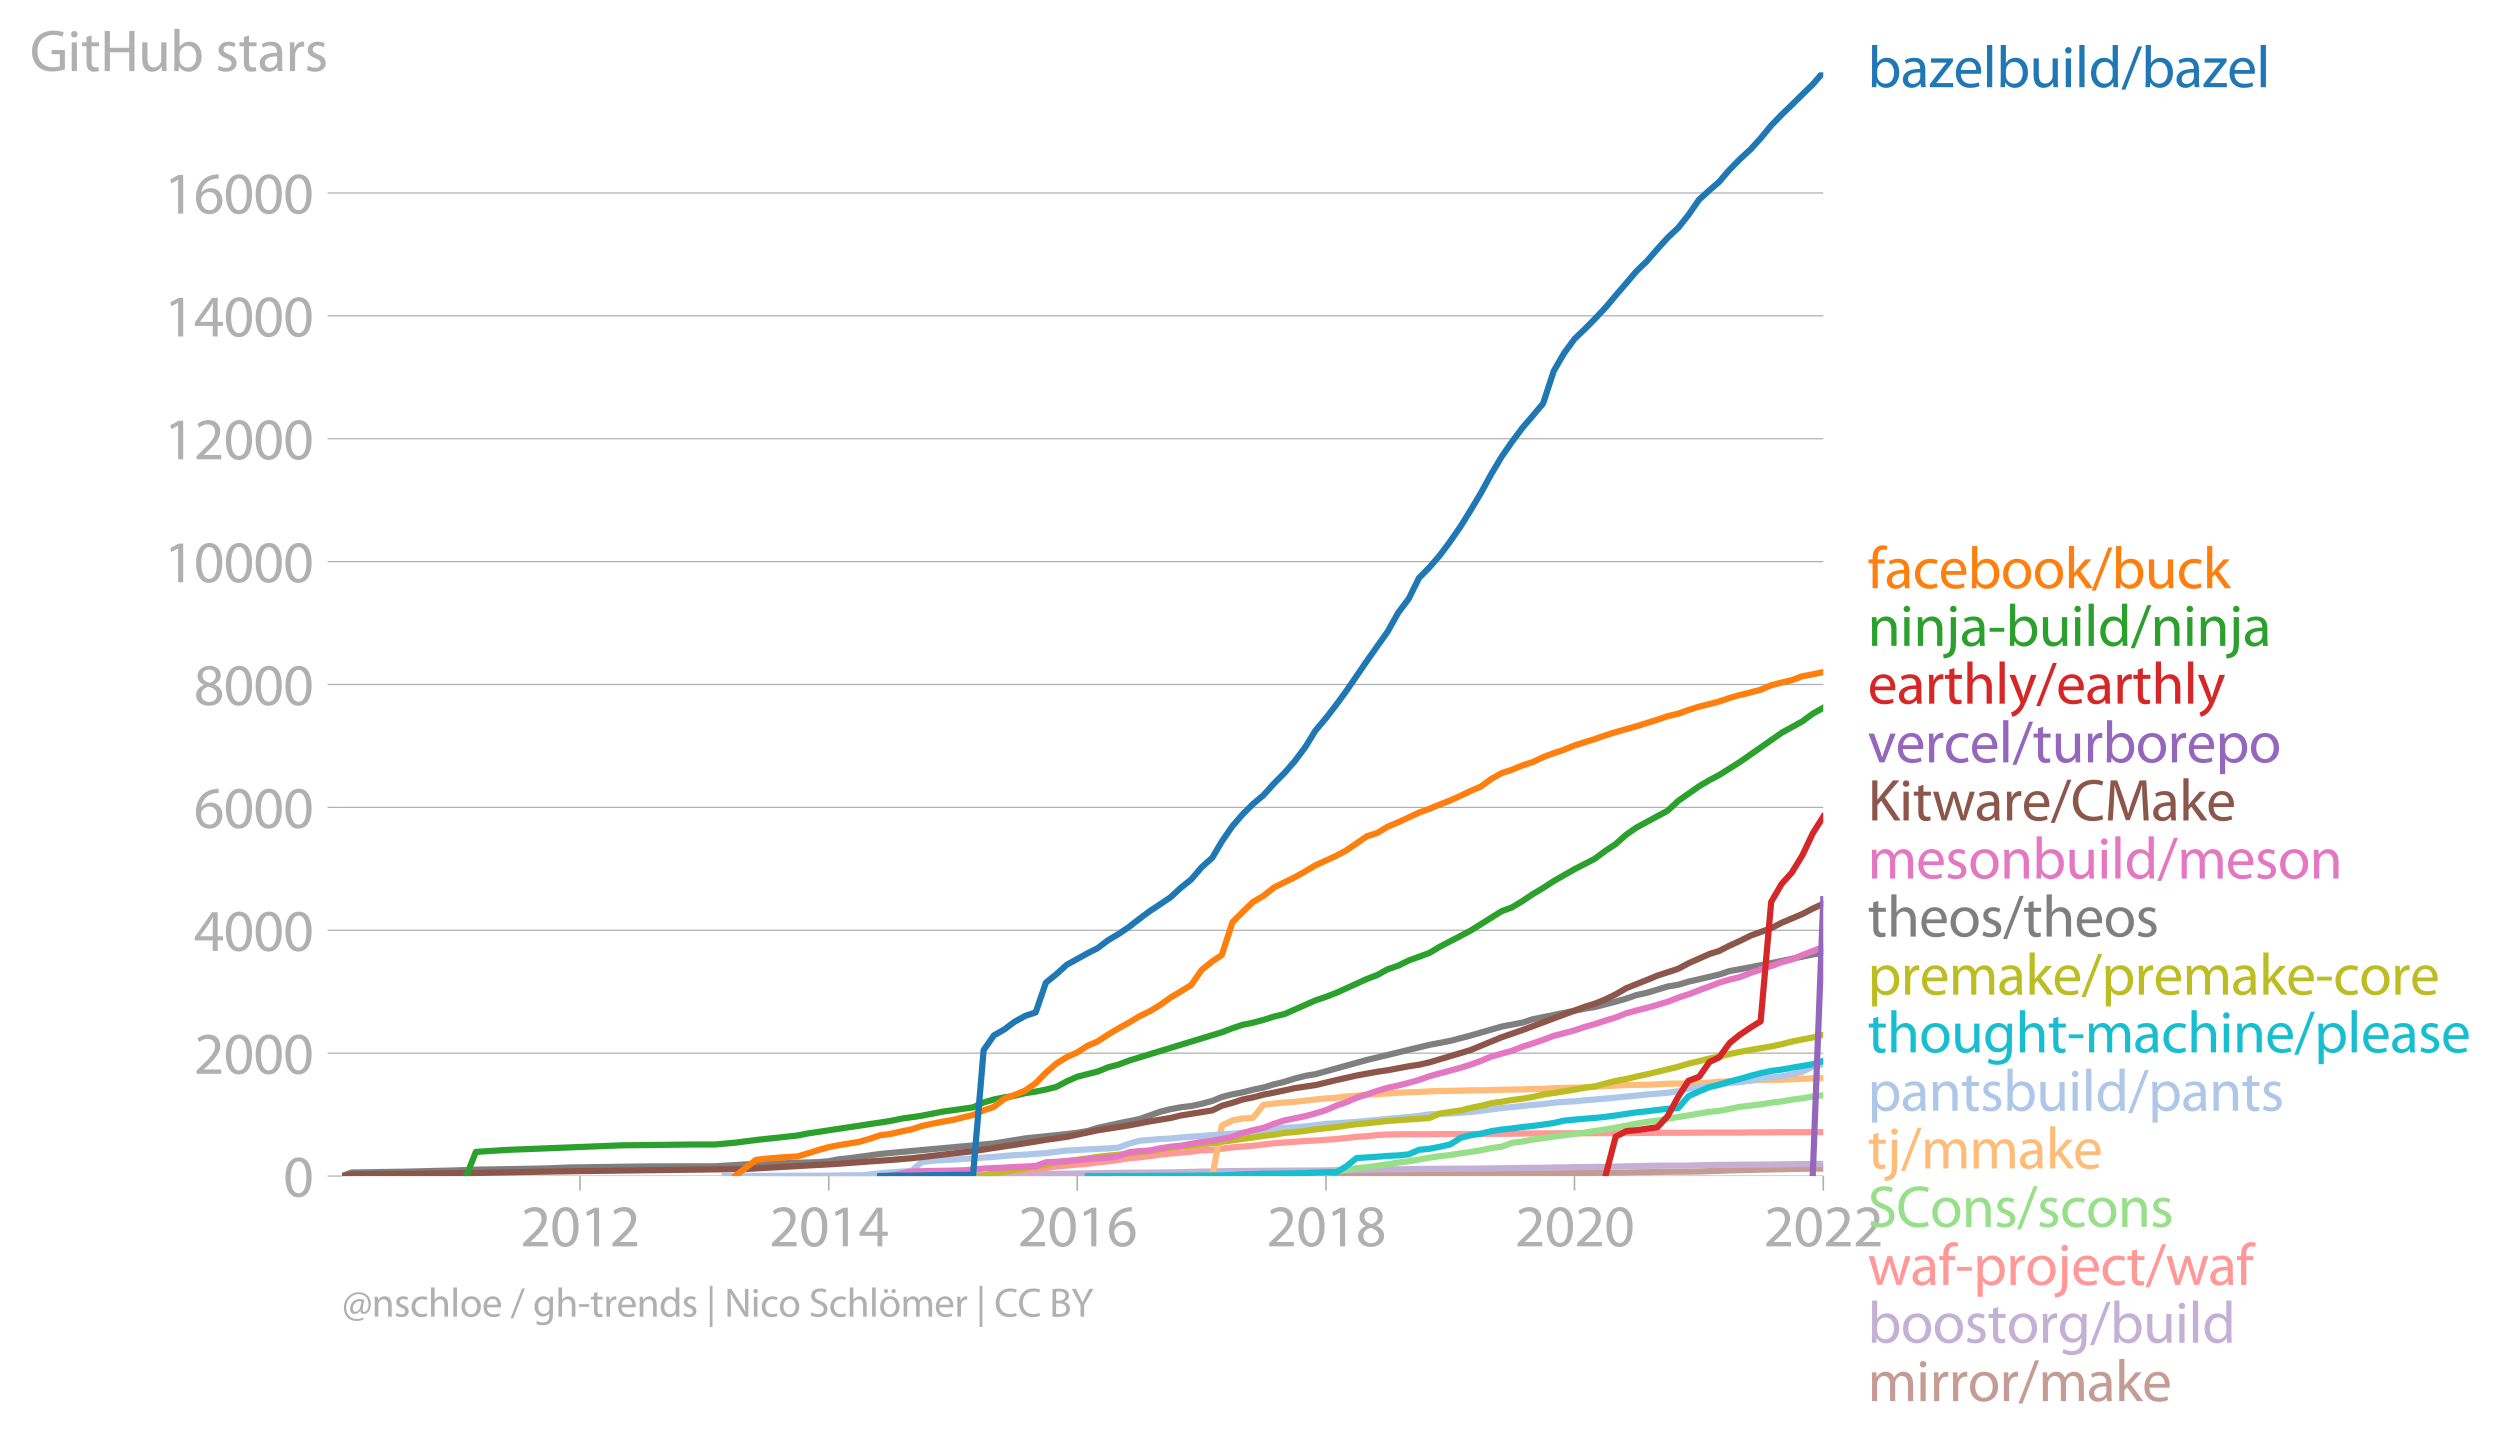 <svg xmlns:xlink="http://www.w3.org/1999/xlink" width="803.677" height="463.718" viewBox="0 0 602.758 347.788" xmlns="http://www.w3.org/2000/svg"><defs><style>*{stroke-linejoin:round;stroke-linecap:butt}</style></defs><g id="figure_1"><path d="M0 347.788h602.758V0H0v347.788z" style="fill:none" id="patch_1"/><g id="axes_1"><path d="M82.476 283.554h357.12V17.442H82.476v266.112z" style="fill:none" id="patch_2"/><g id="matplotlib.axis_1"><g id="xtick_1"><g id="line2d_1"><defs><path id="md79c8793c1" d="M0 0v3.5" style="stroke:#b0b0b0;stroke-width:.4"/></defs><use xlink:href="#md79c8793c1" x="139.835" y="283.554" style="fill:#b0b0b0;stroke:#b0b0b0;stroke-width:.4"/></g><g style="fill:#b0b0b0" transform="matrix(.14 0 0 -.14 125.472 300.494)" id="text_1"><defs><path id="MyriadPro-Regular-32" d="M2944 0v467H1075v13l333 307c877 845 1434 1466 1434 2234 0 595-378 1209-1274 1209-480 0-890-179-1178-422l180-397c192 160 505 352 883 352 621 0 825-390 825-813-6-627-486-1164-1548-2176L288 346V0h2656z" transform="scale(.016)"/><path id="MyriadPro-Regular-30" d="M1677 4230c-845 0-1447-768-1447-2163C243 691 794-70 1606-70c922 0 1447 780 1447 2195 0 1325-499 2105-1376 2105zm-32-435c582 0 845-672 845-1696 0-1062-276-1734-852-1734-512 0-844 614-844 1696 0 1133 358 1734 851 1734z" transform="scale(.016)"/><path id="MyriadPro-Regular-31" d="M1510 0h544v4160h-480l-908-486 108-429 724 390h12V0z" transform="scale(.016)"/></defs><use xlink:href="#MyriadPro-Regular-32"/><use xlink:href="#MyriadPro-Regular-30" x="51.3"/><use xlink:href="#MyriadPro-Regular-31" x="102.6"/><use xlink:href="#MyriadPro-Regular-32" x="153.9"/></g></g><g id="xtick_2"><use xlink:href="#md79c8793c1" x="199.82" y="283.554" style="fill:#b0b0b0;stroke:#b0b0b0;stroke-width:.4" id="line2d_2"/><g style="fill:#b0b0b0" transform="matrix(.14 0 0 -.14 185.457 300.494)" id="text_2"><defs><path id="MyriadPro-Regular-34" d="M2560 0v1133h582v441h-582v2586h-608L96 1504v-371h1933V0h531zM666 1574v13l1017 1415c115 192 218 371 346 614h19c-13-218-19-435-19-653V1574H666z" transform="scale(.016)"/></defs><use xlink:href="#MyriadPro-Regular-32"/><use xlink:href="#MyriadPro-Regular-30" x="51.3"/><use xlink:href="#MyriadPro-Regular-31" x="102.6"/><use xlink:href="#MyriadPro-Regular-34" x="153.9"/></g></g><g id="xtick_3"><use xlink:href="#md79c8793c1" x="259.723" y="283.554" style="fill:#b0b0b0;stroke:#b0b0b0;stroke-width:.4" id="line2d_3"/><g style="fill:#b0b0b0" transform="matrix(.14 0 0 -.14 245.36 300.494)" id="text_3"><defs><path id="MyriadPro-Regular-36" d="M2662 4224c-102 0-243-6-409-32-525-64-986-275-1331-614-410-410-704-1056-704-1876C218 621 800-70 1690-70c864 0 1382 704 1382 1465 0 813-518 1344-1254 1344-461 0-807-217-1005-480h-19c96 685 563 1331 1446 1479 160 25 307 32 422 25v461zM1690 365c-589 0-903 505-916 1190 0 103 26 186 64 250 154 301 468 512 807 512 518 0 857-359 857-954s-326-998-806-998h-6z" transform="scale(.016)"/></defs><use xlink:href="#MyriadPro-Regular-32"/><use xlink:href="#MyriadPro-Regular-30" x="51.3"/><use xlink:href="#MyriadPro-Regular-31" x="102.6"/><use xlink:href="#MyriadPro-Regular-36" x="153.9"/></g></g><g id="xtick_4"><use xlink:href="#md79c8793c1" x="319.708" y="283.554" style="fill:#b0b0b0;stroke:#b0b0b0;stroke-width:.4" id="line2d_4"/><g style="fill:#b0b0b0" transform="matrix(.14 0 0 -.14 305.345 300.494)" id="text_4"><defs><path id="MyriadPro-Regular-38" d="M1062 2170c-512-218-825-589-825-1114C237 448 762-70 1632-70c794 0 1414 486 1414 1209 0 506-320 871-838 1075v20c512 243 685 620 685 972 0 519-403 1024-1210 1024-729 0-1286-448-1286-1107 0-358 198-717 659-934l6-19zm583-1831c-531 0-851 371-832 794 0 397 262 717 749 857 563-160 915-403 915-908 0-423-327-743-832-743zm6 3488c506 0 704-345 704-678 0-378-275-634-633-755-480 128-794 352-794 768 0 358 256 665 723 665z" transform="scale(.016)"/></defs><use xlink:href="#MyriadPro-Regular-32"/><use xlink:href="#MyriadPro-Regular-30" x="51.3"/><use xlink:href="#MyriadPro-Regular-31" x="102.6"/><use xlink:href="#MyriadPro-Regular-38" x="153.9"/></g></g><g id="xtick_5"><use xlink:href="#md79c8793c1" x="379.611" y="283.554" style="fill:#b0b0b0;stroke:#b0b0b0;stroke-width:.4" id="line2d_5"/><g style="fill:#b0b0b0" transform="matrix(.14 0 0 -.14 365.248 300.494)" id="text_5"><use xlink:href="#MyriadPro-Regular-32"/><use xlink:href="#MyriadPro-Regular-30" x="51.3"/><use xlink:href="#MyriadPro-Regular-32" x="102.6"/><use xlink:href="#MyriadPro-Regular-30" x="153.9"/></g></g><g id="xtick_6"><use xlink:href="#md79c8793c1" x="439.596" y="283.554" style="fill:#b0b0b0;stroke:#b0b0b0;stroke-width:.4" id="line2d_6"/><g style="fill:#b0b0b0" transform="matrix(.14 0 0 -.14 425.233 300.494)" id="text_6"><use xlink:href="#MyriadPro-Regular-32"/><use xlink:href="#MyriadPro-Regular-30" x="51.3"/><use xlink:href="#MyriadPro-Regular-32" x="102.6"/><use xlink:href="#MyriadPro-Regular-32" x="153.9"/></g></g></g><g id="matplotlib.axis_2"><g id="ytick_1"><path d="M82.476 283.554h357.12" clip-path="url(#ped85e91db1)" style="fill:none;stroke:#b0b0b0;stroke-width:.3;stroke-linecap:square" id="line2d_7"/><g id="line2d_8"><defs><path id="m8182bf8d77" d="M0 0h-3.5" style="stroke:#b0b0b0;stroke-width:.3"/></defs><use xlink:href="#m8182bf8d77" x="82.476" y="283.554" style="fill:#b0b0b0;stroke:#b0b0b0;stroke-width:.3"/></g><use xlink:href="#MyriadPro-Regular-30" style="fill:#b0b0b0" transform="matrix(.14 0 0 -.14 68.295 288.524)" id="text_7"/></g><g id="ytick_2"><path d="M82.476 253.925h357.12" clip-path="url(#ped85e91db1)" style="fill:none;stroke:#b0b0b0;stroke-width:.3;stroke-linecap:square" id="line2d_9"/><use xlink:href="#m8182bf8d77" x="82.476" y="253.925" style="fill:#b0b0b0;stroke:#b0b0b0;stroke-width:.3" id="line2d_10"/><g style="fill:#b0b0b0" transform="matrix(.14 0 0 -.14 46.75 258.895)" id="text_8"><use xlink:href="#MyriadPro-Regular-32"/><use xlink:href="#MyriadPro-Regular-30" x="51.3"/><use xlink:href="#MyriadPro-Regular-30" x="102.6"/><use xlink:href="#MyriadPro-Regular-30" x="153.9"/></g></g><g id="ytick_3"><path d="M82.476 224.296h357.12" clip-path="url(#ped85e91db1)" style="fill:none;stroke:#b0b0b0;stroke-width:.3;stroke-linecap:square" id="line2d_11"/><use xlink:href="#m8182bf8d77" x="82.476" y="224.296" style="fill:#b0b0b0;stroke:#b0b0b0;stroke-width:.3" id="line2d_12"/><g style="fill:#b0b0b0" transform="matrix(.14 0 0 -.14 46.75 229.266)" id="text_9"><use xlink:href="#MyriadPro-Regular-34"/><use xlink:href="#MyriadPro-Regular-30" x="51.3"/><use xlink:href="#MyriadPro-Regular-30" x="102.6"/><use xlink:href="#MyriadPro-Regular-30" x="153.9"/></g></g><g id="ytick_4"><path d="M82.476 194.667h357.12" clip-path="url(#ped85e91db1)" style="fill:none;stroke:#b0b0b0;stroke-width:.3;stroke-linecap:square" id="line2d_13"/><use xlink:href="#m8182bf8d77" x="82.476" y="194.667" style="fill:#b0b0b0;stroke:#b0b0b0;stroke-width:.3" id="line2d_14"/><g style="fill:#b0b0b0" transform="matrix(.14 0 0 -.14 46.75 199.637)" id="text_10"><use xlink:href="#MyriadPro-Regular-36"/><use xlink:href="#MyriadPro-Regular-30" x="51.3"/><use xlink:href="#MyriadPro-Regular-30" x="102.6"/><use xlink:href="#MyriadPro-Regular-30" x="153.9"/></g></g><g id="ytick_5"><path d="M82.476 165.038h357.12" clip-path="url(#ped85e91db1)" style="fill:none;stroke:#b0b0b0;stroke-width:.3;stroke-linecap:square" id="line2d_15"/><use xlink:href="#m8182bf8d77" x="82.476" y="165.038" style="fill:#b0b0b0;stroke:#b0b0b0;stroke-width:.3" id="line2d_16"/><g style="fill:#b0b0b0" transform="matrix(.14 0 0 -.14 46.75 170.008)" id="text_11"><use xlink:href="#MyriadPro-Regular-38"/><use xlink:href="#MyriadPro-Regular-30" x="51.3"/><use xlink:href="#MyriadPro-Regular-30" x="102.6"/><use xlink:href="#MyriadPro-Regular-30" x="153.9"/></g></g><g id="ytick_6"><path d="M82.476 135.41h357.12" clip-path="url(#ped85e91db1)" style="fill:none;stroke:#b0b0b0;stroke-width:.3;stroke-linecap:square" id="line2d_17"/><use xlink:href="#m8182bf8d77" x="82.476" y="135.409" style="fill:#b0b0b0;stroke:#b0b0b0;stroke-width:.3" id="line2d_18"/><g style="fill:#b0b0b0" transform="matrix(.14 0 0 -.14 39.568 140.38)" id="text_12"><use xlink:href="#MyriadPro-Regular-31"/><use xlink:href="#MyriadPro-Regular-30" x="51.3"/><use xlink:href="#MyriadPro-Regular-30" x="102.6"/><use xlink:href="#MyriadPro-Regular-30" x="153.9"/><use xlink:href="#MyriadPro-Regular-30" x="205.2"/></g></g><g id="ytick_7"><path d="M82.476 105.78h357.12" clip-path="url(#ped85e91db1)" style="fill:none;stroke:#b0b0b0;stroke-width:.3;stroke-linecap:square" id="line2d_19"/><use xlink:href="#m8182bf8d77" x="82.476" y="105.781" style="fill:#b0b0b0;stroke:#b0b0b0;stroke-width:.3" id="line2d_20"/><g style="fill:#b0b0b0" transform="matrix(.14 0 0 -.14 39.568 110.75)" id="text_13"><use xlink:href="#MyriadPro-Regular-31"/><use xlink:href="#MyriadPro-Regular-32" x="51.3"/><use xlink:href="#MyriadPro-Regular-30" x="102.6"/><use xlink:href="#MyriadPro-Regular-30" x="153.9"/><use xlink:href="#MyriadPro-Regular-30" x="205.2"/></g></g><g id="ytick_8"><path d="M82.476 76.152h357.12" clip-path="url(#ped85e91db1)" style="fill:none;stroke:#b0b0b0;stroke-width:.3;stroke-linecap:square" id="line2d_21"/><use xlink:href="#m8182bf8d77" x="82.476" y="76.152" style="fill:#b0b0b0;stroke:#b0b0b0;stroke-width:.3" id="line2d_22"/><g style="fill:#b0b0b0" transform="matrix(.14 0 0 -.14 39.568 81.122)" id="text_14"><use xlink:href="#MyriadPro-Regular-31"/><use xlink:href="#MyriadPro-Regular-34" x="51.3"/><use xlink:href="#MyriadPro-Regular-30" x="102.6"/><use xlink:href="#MyriadPro-Regular-30" x="153.9"/><use xlink:href="#MyriadPro-Regular-30" x="205.2"/></g></g><g id="ytick_9"><path d="M82.476 46.523h357.12" clip-path="url(#ped85e91db1)" style="fill:none;stroke:#b0b0b0;stroke-width:.3;stroke-linecap:square" id="line2d_23"/><use xlink:href="#m8182bf8d77" x="82.476" y="46.523" style="fill:#b0b0b0;stroke:#b0b0b0;stroke-width:.3" id="line2d_24"/><g style="fill:#b0b0b0" transform="matrix(.14 0 0 -.14 39.568 51.493)" id="text_15"><use xlink:href="#MyriadPro-Regular-31"/><use xlink:href="#MyriadPro-Regular-36" x="51.3"/><use xlink:href="#MyriadPro-Regular-30" x="102.6"/><use xlink:href="#MyriadPro-Regular-30" x="153.9"/><use xlink:href="#MyriadPro-Regular-30" x="205.2"/></g></g><g style="fill:#b0b0b0" transform="matrix(.14 0 0 -.14 7.2 17.14)" id="text_16"><defs><path id="MyriadPro-Regular-47" d="M3770 2266H2349v-448h877V531c-128-64-378-115-743-115-1005 0-1664 646-1664 1741 0 1081 685 1734 1735 1734 435 0 723-83 953-185l135 454c-186 90-576 198-1076 198-1446 0-2329-940-2336-2227 0-672 231-1248 602-1606 422-403 960-570 1613-570 582 0 1075 147 1325 237v2074z" transform="scale(.016)"/><path id="MyriadPro-Regular-69" d="M1030 0v3098H467V0h563zM749 4320c-205 0-352-154-352-352 0-192 141-346 339-346 224 0 365 154 358 346 0 198-134 352-345 352z" transform="scale(.016)"/><path id="MyriadPro-Regular-74" d="M595 3667v-569H115v-429h480V979c0-365 58-640 218-806C947 19 1158-70 1421-70c217 0 390 38 499 83l-26 422c-83-25-172-38-326-38-314 0-422 217-422 601v1671h806v429h-806v742l-551-173z" transform="scale(.016)"/><path id="MyriadPro-Regular-48" d="M486 4314V0h557v2022h2087V0h563v4314h-563V2509H1043v1805H486z" transform="scale(.016)"/><path id="MyriadPro-Regular-75" d="M3059 3098h-563V1197c0-103-19-205-51-288-103-250-365-512-743-512-512 0-691 397-691 985v1716H448V1286C448 198 1030-70 1517-70c550 0 877 326 1024 576h13l32-506h499c-19 243-26 525-26 845v2253z" transform="scale(.016)"/><path id="MyriadPro-Regular-62" d="M467 800c0-275-13-589-25-800h486l26 512h19c230-410 589-582 1037-582 691 0 1388 550 1388 1657 7 941-537 1581-1305 1581-499 0-858-224-1056-570h-13v1946H467V800zm557 998c0 90 19 167 32 231 115 429 474 691 858 691 601 0 921-531 921-1152 0-710-352-1190-941-1190-409 0-736 268-844 659-13 64-26 134-26 205v556z" transform="scale(.016)"/><path id="MyriadPro-Regular-73" d="M250 147C467 19 781-70 1120-70c736 0 1158 390 1158 934 0 461-275 730-812 934-404 154-589 269-589 525 0 231 185 423 518 423 288 0 512-103 634-180l141 410c-173 102-448 192-762 192-666 0-1069-410-1069-909 0-371 263-678 819-877 416-153 576-300 576-569 0-256-192-461-601-461-282 0-576 115-743 224L250 147z" transform="scale(.016)"/><path id="MyriadPro-Regular-61" d="M2643 1901c0 621-230 1267-1177 1267-391 0-762-109-1018-275l128-371c218 140 518 230 806 230 634 0 704-461 704-717v-64C890 1978 224 1568 224 819c0-448 320-889 947-889 442 0 775 217 947 460h20l44-390h512c-38 211-51 474-51 742v1159zm-544-858c0-57-13-121-32-179-89-262-345-518-749-518-288 0-531 172-531 537 0 602 698 711 1312 698v-538z" transform="scale(.016)"/><path id="MyriadPro-Regular-72" d="M467 0h557v1651c0 96 13 186 26 263 76 422 358 723 755 723 77 0 134-7 192-19v531c-51 13-96 19-160 19-378 0-717-262-858-678h-25l-20 608H442c19-288 25-602 25-967V0z" transform="scale(.016)"/></defs><use xlink:href="#MyriadPro-Regular-47"/><use xlink:href="#MyriadPro-Regular-69" x="64.6"/><use xlink:href="#MyriadPro-Regular-74" x="88"/><use xlink:href="#MyriadPro-Regular-48" x="121.1"/><use xlink:href="#MyriadPro-Regular-75" x="186.3"/><use xlink:href="#MyriadPro-Regular-62" x="241.4"/><use xlink:href="#MyriadPro-Regular-20" x="298.3"/><use xlink:href="#MyriadPro-Regular-73" x="319.5"/><use xlink:href="#MyriadPro-Regular-74" x="359.1"/><use xlink:href="#MyriadPro-Regular-61" x="392.2"/><use xlink:href="#MyriadPro-Regular-72" x="440.4"/><use xlink:href="#MyriadPro-Regular-73" x="473.1"/></g></g><path d="m189.81 283.554 2.461-.03h10.093l2.298-.014h5.005l2.544-.015h22.402l2.544-.03H247.168l2.544-.015 2.462-.015H259.723l2.544-.03 2.38-.014H272.196l2.462-.015h2.544l2.544-.015H287.213l2.544-.014h2.544l2.297-.015 2.544-.015 2.462-.015 2.544-.015 2.461-.014h5.088l2.462-.015h2.544l2.461-.03h12.391l2.544-.015h5.006l2.544-.015 2.461-.014h2.544l2.462-.045 2.544-.03 2.544-.03h2.297l2.544-.014h5.006l2.461-.06 2.544-.044 2.544-.03 2.462-.044 2.544-.014 2.461-.015 2.544-.015 2.544-.015 2.38-.044 2.544-.03 2.461-.015 2.544-.03 2.462-.074h2.544l2.544-.074 2.461-.044 2.544-.015 2.462-.015 2.544-.03 2.544-.088 2.297-.074 2.544-.09 2.462-.073 2.544-.045 2.461-.089 2.544-.044 2.544-.044 2.462-.06 2.544-.044 2.461-.03 2.544-.015" clip-path="url(#ped85e91db1)" style="fill:none;stroke:#c49c94;stroke-width:1.5;stroke-linecap:square" id="line2d_25"/><path d="m182.26 283.554 2.462-.015 2.543-.015h10.012l2.543-.014 2.544-.045h2.298l2.544-.015h2.461l2.544-.03h2.462l2.544-.014 2.544-.015h5.005l2.462-.044h2.544l2.544-.015h2.297l2.544-.03 2.462-.03 2.544-.044 2.461-.015 2.544-.044 2.544-.074 2.462-.03 2.544-.044 2.461-.045 2.544-.03 2.544-.044 2.38-.044 2.544-.045 2.461-.03 2.544-.044h2.462l2.544-.015 2.544-.03 2.461-.014 2.544-.074 2.462-.06 2.544-.059 2.544-.03 2.297-.073 2.544-.03 2.462-.015 2.544-.03 2.461-.014 2.544-.015 2.544-.015 2.462-.015 2.544-.014h2.461l2.544-.045 2.544-.044 2.298-.03 2.544-.06 2.461-.014 2.544-.074 2.462-.015 2.544-.03 2.544-.03 2.461-.044 2.544-.03 2.462-.014 2.544-.015 2.544-.015h2.297l2.544-.044 2.462-.015 2.544-.044 2.461-.03 2.544-.045 2.544-.014 2.462-.015 2.544-.074 2.461-.015 2.544-.074h2.544l2.38-.045 2.544-.03 2.461-.058 2.544-.06 2.462-.03 2.544-.088 2.544-.015 2.461-.044h5.006l2.544-.075 2.544-.059 2.297-.044h2.544l2.462-.03 2.544-.015 2.461-.014 2.544-.03 2.544-.03 2.462-.03 2.544-.029 2.461-.015 2.544-.03" clip-path="url(#ped85e91db1)" style="fill:none;stroke:#c5b0d5;stroke-width:1.5;stroke-linecap:square" id="line2d_26"/><path d="m237.157 283.554 2.462-.563 2.544-.311 2.461-.34 2.544-.208 2.544-.222 2.462-.297 2.544-.37 2.461-.237 2.544-.222 2.544-.178 2.38-.356 2.544-.251 2.461-.326 2.544-.4 2.462-.237 2.544-.297 2.544-.355 2.461-.267 2.544-.207 2.462-.237 2.544-.311 2.544-.134 2.297-.266 2.544-.326 2.462-.193 2.544-.193 2.461-.31 2.544-.297 2.544-.178 2.462-.177 2.544-.193 2.461-.119 2.544-.163 2.544-.192 2.298-.252 2.544-.267 2.461-.177 2.544-.267 2.462-.133 2.544-.03 2.544-.03h5.005l2.462-.03 2.544-.014h4.841l2.544-.045 2.462-.014 2.544-.015h2.461l2.544-.045 2.544-.03 2.462-.014h2.544l2.461-.03h5.088l2.38-.014h2.544l2.461-.015 2.544-.015 2.462-.015 2.544-.03 2.544-.014 2.461-.015h2.544l2.462-.015 2.544-.015 2.544-.015H419.492l2.544-.044h2.461l2.544-.015 2.544-.03H437.052l2.544-.014" clip-path="url(#ped85e91db1)" style="fill:none;stroke:#ff9896;stroke-width:1.5;stroke-linecap:square" id="line2d_27"/><g style="fill:#1f77b4" transform="matrix(.14 0 0 -.14 450.31 21.026)" id="text_17"><defs><path id="MyriadPro-Regular-7a" d="M115 0h2515v448H819v13c141 160 269 313 397 486l1382 1799 7 352H243v-455h1677v-13c-141-166-269-313-403-480L115 326V0z" transform="scale(.016)"/><path id="MyriadPro-Regular-65" d="M2957 1446c6 58 19 148 19 263 0 569-269 1459-1280 1459-902 0-1453-736-1453-1670C243 563 813-70 1766-70c493 0 832 108 1031 198l-96 403c-211-89-455-160-858-160-563 0-1049 314-1062 1075h2176zM787 1850c45 390 295 915 864 915 634 0 787-557 781-915H787z" transform="scale(.016)"/><path id="MyriadPro-Regular-6c" d="M467 0h563v4544H467V0z" transform="scale(.016)"/><path id="MyriadPro-Regular-64" d="M2579 4544V2694h-13c-140 250-460 474-934 474-755 0-1395-634-1389-1664C243 563 819-70 1568-70c506 0 883 262 1056 608h13l25-538h506c-19 211-26 525-26 800v3744h-563zm0-3245c0-89-6-166-25-243-103-422-448-672-826-672-608 0-915 518-915 1146 0 684 345 1196 928 1196 422 0 729-294 813-652 19-71 25-167 25-237v-538z" transform="scale(.016)"/><path id="MyriadPro-Regular-2f" d="m422-256 1792 4640h-435L-6-256h428z" transform="scale(.016)"/></defs><use xlink:href="#MyriadPro-Regular-62"/><use xlink:href="#MyriadPro-Regular-61" x="56.9"/><use xlink:href="#MyriadPro-Regular-7a" x="105.1"/><use xlink:href="#MyriadPro-Regular-65" x="147.9"/><use xlink:href="#MyriadPro-Regular-6c" x="198"/><use xlink:href="#MyriadPro-Regular-62" x="221.6"/><use xlink:href="#MyriadPro-Regular-75" x="278.5"/><use xlink:href="#MyriadPro-Regular-69" x="333.6"/><use xlink:href="#MyriadPro-Regular-6c" x="357"/><use xlink:href="#MyriadPro-Regular-64" x="380.6"/><use xlink:href="#MyriadPro-Regular-2f" x="437"/><use xlink:href="#MyriadPro-Regular-62" x="471.3"/><use xlink:href="#MyriadPro-Regular-61" x="528.2"/><use xlink:href="#MyriadPro-Regular-7a" x="576.4"/><use xlink:href="#MyriadPro-Regular-65" x="619.2"/><use xlink:href="#MyriadPro-Regular-6c" x="669.3"/></g><g style="fill:#ff7f0e" transform="matrix(.14 0 0 -.14 450.31 141.817)" id="text_18"><defs><path id="MyriadPro-Regular-66" d="M1082 0v2669h748v429h-748v166c0 474 121 896 601 896 160 0 275-32 359-70l76 435c-108 45-281 89-480 89-262 0-544-83-755-288-262-249-358-646-358-1081v-147H90v-429h435V0h557z" transform="scale(.016)"/><path id="MyriadPro-Regular-63" d="M2579 538c-160-71-371-154-691-154-614 0-1075 442-1075 1158 0 647 384 1172 1094 1172 307 0 519-71 653-148l128 436c-154 76-448 160-781 160-1011 0-1664-692-1664-1645C243 570 851-70 1786-70c416 0 742 108 889 185l-96 423z" transform="scale(.016)"/><path id="MyriadPro-Regular-6f" d="M1779 3168c-857 0-1536-608-1536-1645C243 544 890-70 1728-70c749 0 1542 499 1542 1644 0 948-601 1594-1491 1594zm-13-422c666 0 928-666 928-1191 0-697-403-1203-940-1203-551 0-941 512-941 1190 0 589 288 1204 953 1204z" transform="scale(.016)"/><path id="MyriadPro-Regular-6b" d="M1024 4544H467V0h557v1165l288 320L2381 0h685L1702 1824l1197 1274h-678l-909-1069c-90-109-198-243-275-352h-13v2867z" transform="scale(.016)"/></defs><use xlink:href="#MyriadPro-Regular-66"/><use xlink:href="#MyriadPro-Regular-61" x="29.2"/><use xlink:href="#MyriadPro-Regular-63" x="77.4"/><use xlink:href="#MyriadPro-Regular-65" x="122.2"/><use xlink:href="#MyriadPro-Regular-62" x="172.3"/><use xlink:href="#MyriadPro-Regular-6f" x="229.2"/><use xlink:href="#MyriadPro-Regular-6f" x="284.1"/><use xlink:href="#MyriadPro-Regular-6b" x="339"/><use xlink:href="#MyriadPro-Regular-2f" x="385.9"/><use xlink:href="#MyriadPro-Regular-62" x="420.2"/><use xlink:href="#MyriadPro-Regular-75" x="477.1"/><use xlink:href="#MyriadPro-Regular-63" x="532.2"/><use xlink:href="#MyriadPro-Regular-6b" x="577"/></g><g style="fill:#2ca02c" transform="matrix(.14 0 0 -.14 450.31 155.726)" id="text_19"><defs><path id="MyriadPro-Regular-6e" d="M467 0h563v1862c0 96 13 192 39 263 96 313 384 576 755 576 531 0 717-416 717-915V0h563v1850c0 1062-666 1318-1094 1318-512 0-871-288-1024-582h-13l-32 512H442c19-256 25-519 25-839V0z" transform="scale(.016)"/><path id="MyriadPro-Regular-6a" d="M-230-1350c300 0 710 102 960 352 275 281 371 672 371 1273v2823H538V493c0-743-58-992-212-1165C192-819-32-890-288-909l58-441zM826 4320c-212 0-359-154-359-352 0-186 135-346 346-346 224 0 358 160 352 346 0 198-135 352-339 352z" transform="scale(.016)"/><path id="MyriadPro-Regular-2d" d="M192 1939v-416h1581v416H192z" transform="scale(.016)"/></defs><use xlink:href="#MyriadPro-Regular-6e"/><use xlink:href="#MyriadPro-Regular-69" x="55.5"/><use xlink:href="#MyriadPro-Regular-6e" x="78.9"/><use xlink:href="#MyriadPro-Regular-6a" x="134.4"/><use xlink:href="#MyriadPro-Regular-61" x="158.7"/><use xlink:href="#MyriadPro-Regular-2d" x="206.9"/><use xlink:href="#MyriadPro-Regular-62" x="237.6"/><use xlink:href="#MyriadPro-Regular-75" x="294.5"/><use xlink:href="#MyriadPro-Regular-69" x="349.6"/><use xlink:href="#MyriadPro-Regular-6c" x="373"/><use xlink:href="#MyriadPro-Regular-64" x="396.6"/><use xlink:href="#MyriadPro-Regular-2f" x="453"/><use xlink:href="#MyriadPro-Regular-6e" x="487.3"/><use xlink:href="#MyriadPro-Regular-69" x="542.8"/><use xlink:href="#MyriadPro-Regular-6e" x="566.2"/><use xlink:href="#MyriadPro-Regular-6a" x="621.7"/><use xlink:href="#MyriadPro-Regular-61" x="646"/></g><g style="fill:#d62728" transform="matrix(.14 0 0 -.14 450.31 169.656)" id="text_20"><defs><path id="MyriadPro-Regular-68" d="M467 0h563v1869c0 109 7 192 39 269 102 307 390 563 755 563 531 0 717-423 717-922V0h563v1843c0 1069-666 1325-1082 1325-211 0-409-64-576-160-172-96-313-237-403-397h-13v1933H467V0z" transform="scale(.016)"/><path id="MyriadPro-Regular-79" d="M58 3098 1203 243c26-70 39-115 39-147s-20-77-45-134c-128-288-320-506-474-628-166-140-352-230-493-275l141-473c141 25 416 121 691 364 384 333 660 877 1063 1940l845 2208h-596l-614-1818c-77-224-141-461-198-646h-13c-51 185-128 428-199 633L672 3098H58z" transform="scale(.016)"/></defs><use xlink:href="#MyriadPro-Regular-65"/><use xlink:href="#MyriadPro-Regular-61" x="50.1"/><use xlink:href="#MyriadPro-Regular-72" x="98.3"/><use xlink:href="#MyriadPro-Regular-74" x="131"/><use xlink:href="#MyriadPro-Regular-68" x="164.1"/><use xlink:href="#MyriadPro-Regular-6c" x="219.6"/><use xlink:href="#MyriadPro-Regular-79" x="243.2"/><use xlink:href="#MyriadPro-Regular-2f" x="290.3"/><use xlink:href="#MyriadPro-Regular-65" x="324.6"/><use xlink:href="#MyriadPro-Regular-61" x="374.7"/><use xlink:href="#MyriadPro-Regular-72" x="422.9"/><use xlink:href="#MyriadPro-Regular-74" x="455.6"/><use xlink:href="#MyriadPro-Regular-68" x="488.7"/><use xlink:href="#MyriadPro-Regular-6c" x="544.2"/><use xlink:href="#MyriadPro-Regular-79" x="567.8"/></g><g style="fill:#9467bd" transform="matrix(.14 0 0 -.14 450.31 183.817)" id="text_21"><defs><path id="MyriadPro-Regular-76" d="M83 3098 1261 0h537l1216 3098h-588l-602-1741c-102-282-192-538-262-794h-20c-64 256-147 512-249 794L685 3098H83z" transform="scale(.016)"/><path id="MyriadPro-Regular-70" d="M467-1267h557V416h13c185-307 544-486 953-486 730 0 1408 550 1408 1664 0 940-563 1574-1312 1574-505 0-870-224-1100-602h-13l-26 532H442c12-295 25-615 25-1012v-3353zm557 3059c0 77 19 160 38 230 109 423 468 698 852 698 595 0 921-531 921-1152 0-710-345-1197-941-1197-403 0-742 269-844 659-13 71-26 148-26 231v531z" transform="scale(.016)"/></defs><use xlink:href="#MyriadPro-Regular-76"/><use xlink:href="#MyriadPro-Regular-65" x="48.1"/><use xlink:href="#MyriadPro-Regular-72" x="98.2"/><use xlink:href="#MyriadPro-Regular-63" x="130.9"/><use xlink:href="#MyriadPro-Regular-65" x="175.7"/><use xlink:href="#MyriadPro-Regular-6c" x="225.8"/><use xlink:href="#MyriadPro-Regular-2f" x="249.4"/><use xlink:href="#MyriadPro-Regular-74" x="283.7"/><use xlink:href="#MyriadPro-Regular-75" x="316.8"/><use xlink:href="#MyriadPro-Regular-72" x="371.9"/><use xlink:href="#MyriadPro-Regular-62" x="404.6"/><use xlink:href="#MyriadPro-Regular-6f" x="461.5"/><use xlink:href="#MyriadPro-Regular-72" x="516.4"/><use xlink:href="#MyriadPro-Regular-65" x="549.1"/><use xlink:href="#MyriadPro-Regular-70" x="599.2"/><use xlink:href="#MyriadPro-Regular-6f" x="656.1"/></g><g style="fill:#8c564b" transform="matrix(.14 0 0 -.14 450.31 197.817)" id="text_22"><defs><path id="MyriadPro-Regular-4b" d="M486 0h557v1645l410 473L2874 0h659L1850 2483l1561 1831h-691L1402 2694c-109-140-224-294-340-460h-19v2080H486V0z" transform="scale(.016)"/><path id="MyriadPro-Regular-77" d="M115 3098 1050 0h512l499 1472c109 333 205 653 281 1024h13c77-365 167-672 275-1018L3104 0h512l998 3098h-556l-442-1556c-102-364-186-691-237-1004h-19c-70 313-160 640-275 1011l-480 1549h-474l-505-1575c-103-339-205-672-276-985h-19c-57 320-141 640-230 985L691 3098H115z" transform="scale(.016)"/><path id="MyriadPro-Regular-43" d="M3386 582c-224-108-570-179-909-179-1050 0-1658 679-1658 1735 0 1132 672 1779 1683 1779 359 0 660-77 871-179l134 454c-147 77-486 192-1024 192-1337 0-2253-915-2253-2266C230 704 1146-70 2362-70c524 0 934 108 1139 211l-115 441z" transform="scale(.016)"/><path id="MyriadPro-Regular-4d" d="M4230 0h544l-268 4314h-711l-768-2087c-192-544-345-1017-454-1453h-19c-109 448-256 922-436 1453l-736 2087H672L371 0h531l116 1850c38 646 70 1369 83 1907h13c121-512 294-1069 499-1677L2310 26h423l761 2092c218 589 397 1133 544 1639h20c-7-538 32-1261 64-1863L4230 0z" transform="scale(.016)"/></defs><use xlink:href="#MyriadPro-Regular-4b"/><use xlink:href="#MyriadPro-Regular-69" x="54.2"/><use xlink:href="#MyriadPro-Regular-74" x="77.6"/><use xlink:href="#MyriadPro-Regular-77" x="110.7"/><use xlink:href="#MyriadPro-Regular-61" x="184.3"/><use xlink:href="#MyriadPro-Regular-72" x="232.5"/><use xlink:href="#MyriadPro-Regular-65" x="265.2"/><use xlink:href="#MyriadPro-Regular-2f" x="315.3"/><use xlink:href="#MyriadPro-Regular-43" x="349.6"/><use xlink:href="#MyriadPro-Regular-4d" x="407.6"/><use xlink:href="#MyriadPro-Regular-61" x="488"/><use xlink:href="#MyriadPro-Regular-6b" x="536.2"/><use xlink:href="#MyriadPro-Regular-65" x="583.1"/></g><g style="fill:#e377c2" transform="matrix(.14 0 0 -.14 450.31 211.817)" id="text_23"><defs><path id="MyriadPro-Regular-6d" d="M467 0h551v1869c0 96 12 192 44 275 90 282 346 563 698 563 429 0 646-358 646-851V0h551v1914c0 102 19 204 45 281 96 275 345 512 665 512 455 0 672-358 672-953V0h551v1824c0 1075-608 1344-1018 1344-294 0-499-77-685-218-128-96-249-230-345-403h-13c-135 365-455 621-877 621-512 0-800-275-973-570h-19l-26 500H442c19-256 25-519 25-839V0z" transform="scale(.016)"/></defs><use xlink:href="#MyriadPro-Regular-6d"/><use xlink:href="#MyriadPro-Regular-65" x="83.4"/><use xlink:href="#MyriadPro-Regular-73" x="133.5"/><use xlink:href="#MyriadPro-Regular-6f" x="173.1"/><use xlink:href="#MyriadPro-Regular-6e" x="228"/><use xlink:href="#MyriadPro-Regular-62" x="283.5"/><use xlink:href="#MyriadPro-Regular-75" x="340.4"/><use xlink:href="#MyriadPro-Regular-69" x="395.5"/><use xlink:href="#MyriadPro-Regular-6c" x="418.9"/><use xlink:href="#MyriadPro-Regular-64" x="442.5"/><use xlink:href="#MyriadPro-Regular-2f" x="498.9"/><use xlink:href="#MyriadPro-Regular-6d" x="533.2"/><use xlink:href="#MyriadPro-Regular-65" x="616.6"/><use xlink:href="#MyriadPro-Regular-73" x="666.7"/><use xlink:href="#MyriadPro-Regular-6f" x="706.3"/><use xlink:href="#MyriadPro-Regular-6e" x="761.2"/></g><g style="fill:#7f7f7f" transform="matrix(.14 0 0 -.14 450.31 225.817)" id="text_24"><use xlink:href="#MyriadPro-Regular-74"/><use xlink:href="#MyriadPro-Regular-68" x="33.1"/><use xlink:href="#MyriadPro-Regular-65" x="88.6"/><use xlink:href="#MyriadPro-Regular-6f" x="138.7"/><use xlink:href="#MyriadPro-Regular-73" x="193.6"/><use xlink:href="#MyriadPro-Regular-2f" x="233.2"/><use xlink:href="#MyriadPro-Regular-74" x="267.5"/><use xlink:href="#MyriadPro-Regular-68" x="300.6"/><use xlink:href="#MyriadPro-Regular-65" x="356.1"/><use xlink:href="#MyriadPro-Regular-6f" x="406.2"/><use xlink:href="#MyriadPro-Regular-73" x="461.1"/></g><g style="fill:#bcbd22" transform="matrix(.14 0 0 -.14 450.31 239.817)" id="text_25"><use xlink:href="#MyriadPro-Regular-70"/><use xlink:href="#MyriadPro-Regular-72" x="56.9"/><use xlink:href="#MyriadPro-Regular-65" x="89.6"/><use xlink:href="#MyriadPro-Regular-6d" x="139.7"/><use xlink:href="#MyriadPro-Regular-61" x="223.1"/><use xlink:href="#MyriadPro-Regular-6b" x="271.3"/><use xlink:href="#MyriadPro-Regular-65" x="318.2"/><use xlink:href="#MyriadPro-Regular-2f" x="368.3"/><use xlink:href="#MyriadPro-Regular-70" x="402.6"/><use xlink:href="#MyriadPro-Regular-72" x="459.5"/><use xlink:href="#MyriadPro-Regular-65" x="492.2"/><use xlink:href="#MyriadPro-Regular-6d" x="542.3"/><use xlink:href="#MyriadPro-Regular-61" x="625.7"/><use xlink:href="#MyriadPro-Regular-6b" x="673.9"/><use xlink:href="#MyriadPro-Regular-65" x="720.8"/><use xlink:href="#MyriadPro-Regular-2d" x="770.9"/><use xlink:href="#MyriadPro-Regular-63" x="801.6"/><use xlink:href="#MyriadPro-Regular-6f" x="846.4"/><use xlink:href="#MyriadPro-Regular-72" x="901.3"/><use xlink:href="#MyriadPro-Regular-65" x="934"/></g><g style="fill:#17becf" transform="matrix(.14 0 0 -.14 450.31 253.74)" id="text_26"><defs><path id="MyriadPro-Regular-67" d="M3110 2246c0 378 13 628 26 852h-493l-25-468h-13c-135 256-429 538-967 538-710 0-1395-595-1395-1645C243 666 794 13 1562 13c480 0 812 230 985 518h13V186c0-781-422-1082-998-1082-384 0-704 115-909 243l-141-429c250-166 659-256 1030-256 391 0 826 90 1127 372 301 268 441 704 441 1414v1798zm-556-928c0-96-13-204-45-300-122-359-435-576-781-576-608 0-915 505-915 1113 0 717 384 1171 921 1171 410 0 685-268 788-595 25-77 32-160 32-256v-557z" transform="scale(.016)"/></defs><use xlink:href="#MyriadPro-Regular-74"/><use xlink:href="#MyriadPro-Regular-68" x="33.1"/><use xlink:href="#MyriadPro-Regular-6f" x="88.6"/><use xlink:href="#MyriadPro-Regular-75" x="143.5"/><use xlink:href="#MyriadPro-Regular-67" x="198.6"/><use xlink:href="#MyriadPro-Regular-68" x="254.5"/><use xlink:href="#MyriadPro-Regular-74" x="310"/><use xlink:href="#MyriadPro-Regular-2d" x="343.1"/><use xlink:href="#MyriadPro-Regular-6d" x="373.8"/><use xlink:href="#MyriadPro-Regular-61" x="457.2"/><use xlink:href="#MyriadPro-Regular-63" x="505.4"/><use xlink:href="#MyriadPro-Regular-68" x="550.2"/><use xlink:href="#MyriadPro-Regular-69" x="605.7"/><use xlink:href="#MyriadPro-Regular-6e" x="629.1"/><use xlink:href="#MyriadPro-Regular-65" x="684.6"/><use xlink:href="#MyriadPro-Regular-2f" x="734.7"/><use xlink:href="#MyriadPro-Regular-70" x="769"/><use xlink:href="#MyriadPro-Regular-6c" x="825.9"/><use xlink:href="#MyriadPro-Regular-65" x="849.5"/><use xlink:href="#MyriadPro-Regular-61" x="899.6"/><use xlink:href="#MyriadPro-Regular-73" x="947.8"/><use xlink:href="#MyriadPro-Regular-65" x="987.4"/></g><g style="fill:#aec7e8" transform="matrix(.14 0 0 -.14 450.31 267.817)" id="text_27"><use xlink:href="#MyriadPro-Regular-70"/><use xlink:href="#MyriadPro-Regular-61" x="56.9"/><use xlink:href="#MyriadPro-Regular-6e" x="105.1"/><use xlink:href="#MyriadPro-Regular-74" x="160.6"/><use xlink:href="#MyriadPro-Regular-73" x="193.7"/><use xlink:href="#MyriadPro-Regular-62" x="233.3"/><use xlink:href="#MyriadPro-Regular-75" x="290.2"/><use xlink:href="#MyriadPro-Regular-69" x="345.3"/><use xlink:href="#MyriadPro-Regular-6c" x="368.7"/><use xlink:href="#MyriadPro-Regular-64" x="392.3"/><use xlink:href="#MyriadPro-Regular-2f" x="448.7"/><use xlink:href="#MyriadPro-Regular-70" x="483"/><use xlink:href="#MyriadPro-Regular-61" x="539.9"/><use xlink:href="#MyriadPro-Regular-6e" x="588.1"/><use xlink:href="#MyriadPro-Regular-74" x="643.6"/><use xlink:href="#MyriadPro-Regular-73" x="676.7"/></g><g style="fill:#ffbb78" transform="matrix(.14 0 0 -.14 450.31 281.726)" id="text_28"><use xlink:href="#MyriadPro-Regular-74"/><use xlink:href="#MyriadPro-Regular-6a" x="33.1"/><use xlink:href="#MyriadPro-Regular-2f" x="57.4"/><use xlink:href="#MyriadPro-Regular-6d" x="91.7"/><use xlink:href="#MyriadPro-Regular-6d" x="175.1"/><use xlink:href="#MyriadPro-Regular-61" x="258.5"/><use xlink:href="#MyriadPro-Regular-6b" x="306.7"/><use xlink:href="#MyriadPro-Regular-65" x="353.6"/></g><g style="fill:#98df8a" transform="matrix(.14 0 0 -.14 450.31 295.817)" id="text_29"><defs><path id="MyriadPro-Regular-53" d="M269 211C499 58 954-70 1370-70c1017 0 1510 582 1510 1248 0 633-371 985-1101 1267-595 230-857 429-857 832 0 294 224 646 812 646 391 0 679-128 820-205l153 455c-192 109-512 211-953 211-839 0-1396-499-1396-1171 0-608 436-973 1140-1223 582-224 812-454 812-857 0-435-332-736-902-736-384 0-749 128-998 281L269 211z" transform="scale(.016)"/></defs><use xlink:href="#MyriadPro-Regular-53"/><use xlink:href="#MyriadPro-Regular-43" x="49.3"/><use xlink:href="#MyriadPro-Regular-6f" x="107.3"/><use xlink:href="#MyriadPro-Regular-6e" x="162.2"/><use xlink:href="#MyriadPro-Regular-73" x="217.7"/><use xlink:href="#MyriadPro-Regular-2f" x="257.3"/><use xlink:href="#MyriadPro-Regular-73" x="291.6"/><use xlink:href="#MyriadPro-Regular-63" x="331.2"/><use xlink:href="#MyriadPro-Regular-6f" x="376"/><use xlink:href="#MyriadPro-Regular-6e" x="430.9"/><use xlink:href="#MyriadPro-Regular-73" x="486.4"/></g><g style="fill:#ff9896" transform="matrix(.14 0 0 -.14 450.31 309.803)" id="text_30"><use xlink:href="#MyriadPro-Regular-77"/><use xlink:href="#MyriadPro-Regular-61" x="73.6"/><use xlink:href="#MyriadPro-Regular-66" x="121.8"/><use xlink:href="#MyriadPro-Regular-2d" x="151"/><use xlink:href="#MyriadPro-Regular-70" x="181.7"/><use xlink:href="#MyriadPro-Regular-72" x="238.6"/><use xlink:href="#MyriadPro-Regular-6f" x="271.3"/><use xlink:href="#MyriadPro-Regular-6a" x="326.2"/><use xlink:href="#MyriadPro-Regular-65" x="350.5"/><use xlink:href="#MyriadPro-Regular-63" x="400.6"/><use xlink:href="#MyriadPro-Regular-74" x="445.4"/><use xlink:href="#MyriadPro-Regular-2f" x="478.5"/><use xlink:href="#MyriadPro-Regular-77" x="512.8"/><use xlink:href="#MyriadPro-Regular-61" x="586.4"/><use xlink:href="#MyriadPro-Regular-66" x="634.6"/></g><g style="fill:#c5b0d5" transform="matrix(.14 0 0 -.14 450.31 323.74)" id="text_31"><use xlink:href="#MyriadPro-Regular-62"/><use xlink:href="#MyriadPro-Regular-6f" x="56.9"/><use xlink:href="#MyriadPro-Regular-6f" x="111.8"/><use xlink:href="#MyriadPro-Regular-73" x="166.7"/><use xlink:href="#MyriadPro-Regular-74" x="206.3"/><use xlink:href="#MyriadPro-Regular-6f" x="239.4"/><use xlink:href="#MyriadPro-Regular-72" x="294.3"/><use xlink:href="#MyriadPro-Regular-67" x="327"/><use xlink:href="#MyriadPro-Regular-2f" x="382.9"/><use xlink:href="#MyriadPro-Regular-62" x="417.2"/><use xlink:href="#MyriadPro-Regular-75" x="474.1"/><use xlink:href="#MyriadPro-Regular-69" x="529.2"/><use xlink:href="#MyriadPro-Regular-6c" x="552.6"/><use xlink:href="#MyriadPro-Regular-64" x="576.2"/></g><g style="fill:#c49c94" transform="matrix(.14 0 0 -.14 450.31 337.817)" id="text_32"><use xlink:href="#MyriadPro-Regular-6d"/><use xlink:href="#MyriadPro-Regular-69" x="83.4"/><use xlink:href="#MyriadPro-Regular-72" x="106.8"/><use xlink:href="#MyriadPro-Regular-72" x="139.5"/><use xlink:href="#MyriadPro-Regular-6f" x="172.2"/><use xlink:href="#MyriadPro-Regular-72" x="227.1"/><use xlink:href="#MyriadPro-Regular-2f" x="259.8"/><use xlink:href="#MyriadPro-Regular-6d" x="294.1"/><use xlink:href="#MyriadPro-Regular-61" x="377.5"/><use xlink:href="#MyriadPro-Regular-6b" x="425.7"/><use xlink:href="#MyriadPro-Regular-65" x="472.6"/></g><g style="fill:#b0b0b0" transform="matrix(.097 0 0 -.097 82.476 317.452)" id="text_33"><defs><path id="MyriadPro-Regular-40" d="M2867 1632c-70-397-409-870-781-870-281 0-422 204-422 486 0 621 454 1152 1018 1152 147 0 256-26 320-45l-135-723zm384-1773c-262-147-601-224-966-224-947 0-1645 666-1645 1735 0 1299 877 2131 1920 2131 992 0 1549-672 1549-1600 0-743-365-1178-691-1171-212 6-288 230-192 716l217 1159c-166 77-409 134-685 134-889 0-1516-723-1516-1517 0-505 320-806 691-806 384 0 678 186 902 563h26c-19-390 217-563 473-563 602 0 1140 563 1140 1523 0 1069-749 1856-1863 1856-1421 0-2336-1145-2336-2464C275 96 1165-672 2214-672c429 0 788 70 1140 256l-103 275z" transform="scale(.016)"/><path id="MyriadPro-Regular-7c" d="M550 4800v-6400h429v6400H550z" transform="scale(.016)"/><path id="MyriadPro-Regular-4e" d="M1011 0v1843c0 717-13 1235-45 1779l20 7c217-467 505-960 806-1440L3162 0h563v4314h-525V2509c0-672 13-1197 64-1773l-13-6c-205 441-454 896-774 1401L1094 4314H486V0h525z" transform="scale(.016)"/><path id="MyriadPro-Regular-f6" d="M1165 3648c185 0 313 154 313 326 0 186-134 327-313 327s-327-147-327-327c0-172 135-326 320-326h7zm1184 0c185 0 313 154 313 326 0 186-134 327-313 327s-320-147-320-327c0-172 128-326 313-326h7zm-570-480c-857 0-1536-608-1536-1645C243 544 890-70 1728-70c749 0 1542 499 1542 1644 0 948-601 1594-1491 1594zm-13-422c666 0 928-666 928-1191 0-697-403-1203-940-1203-551 0-941 512-941 1190 0 589 288 1204 953 1204z" transform="scale(.016)"/><path id="MyriadPro-Regular-42" d="M486 13c186-26 480-51 864-51 704 0 1191 128 1492 403 217 211 364 493 364 864 0 640-480 979-889 1081v13c454 167 729 531 729 947 0 340-134 596-358 762-269 218-627 314-1184 314-390 0-774-39-1018-90V13zm557 3865c90 20 237 39 493 39 563 0 947-199 947-704 0-416-345-723-934-723h-506v1388zm0-1811h461c608 0 1114-243 1114-832 0-627-532-838-1108-838-198 0-358 6-467 25v1645z" transform="scale(.016)"/><path id="MyriadPro-Regular-59" d="M2010 0v1837l1446 2477h-634l-620-1191c-167-326-314-608-436-889h-12c-135 300-263 563-429 889L717 4314H83l1363-2484V0h564z" transform="scale(.016)"/></defs><use xlink:href="#MyriadPro-Regular-40"/><use xlink:href="#MyriadPro-Regular-6e" x="73.7"/><use xlink:href="#MyriadPro-Regular-73" x="129.2"/><use xlink:href="#MyriadPro-Regular-63" x="168.8"/><use xlink:href="#MyriadPro-Regular-68" x="213.6"/><use xlink:href="#MyriadPro-Regular-6c" x="269.1"/><use xlink:href="#MyriadPro-Regular-6f" x="292.7"/><use xlink:href="#MyriadPro-Regular-65" x="347.6"/><use xlink:href="#MyriadPro-Regular-20" x="397.7"/><use xlink:href="#MyriadPro-Regular-2f" x="418.9"/><use xlink:href="#MyriadPro-Regular-20" x="453.2"/><use xlink:href="#MyriadPro-Regular-67" x="474.4"/><use xlink:href="#MyriadPro-Regular-68" x="530.3"/><use xlink:href="#MyriadPro-Regular-2d" x="585.8"/><use xlink:href="#MyriadPro-Regular-74" x="616.5"/><use xlink:href="#MyriadPro-Regular-72" x="649.6"/><use xlink:href="#MyriadPro-Regular-65" x="682.3"/><use xlink:href="#MyriadPro-Regular-6e" x="732.4"/><use xlink:href="#MyriadPro-Regular-64" x="787.9"/><use xlink:href="#MyriadPro-Regular-73" x="844.3"/><use xlink:href="#MyriadPro-Regular-20" x="883.9"/><use xlink:href="#MyriadPro-Regular-7c" x="905.1"/><use xlink:href="#MyriadPro-Regular-20" x="929"/><use xlink:href="#MyriadPro-Regular-4e" x="950.2"/><use xlink:href="#MyriadPro-Regular-69" x="1016"/><use xlink:href="#MyriadPro-Regular-63" x="1039.4"/><use xlink:href="#MyriadPro-Regular-6f" x="1084.2"/><use xlink:href="#MyriadPro-Regular-20" x="1139.1"/><use xlink:href="#MyriadPro-Regular-53" x="1160.3"/><use xlink:href="#MyriadPro-Regular-63" x="1209.6"/><use xlink:href="#MyriadPro-Regular-68" x="1254.4"/><use xlink:href="#MyriadPro-Regular-6c" x="1309.9"/><use xlink:href="#MyriadPro-Regular-f6" x="1333.5"/><use xlink:href="#MyriadPro-Regular-6d" x="1388.4"/><use xlink:href="#MyriadPro-Regular-65" x="1471.8"/><use xlink:href="#MyriadPro-Regular-72" x="1521.9"/><use xlink:href="#MyriadPro-Regular-20" x="1554.6"/><use xlink:href="#MyriadPro-Regular-7c" x="1575.8"/><use xlink:href="#MyriadPro-Regular-20" x="1599.7"/><use xlink:href="#MyriadPro-Regular-43" x="1620.9"/><use xlink:href="#MyriadPro-Regular-43" x="1678.9"/><use xlink:href="#MyriadPro-Regular-20" x="1736.9"/><use xlink:href="#MyriadPro-Regular-42" x="1758.1"/><use xlink:href="#MyriadPro-Regular-59" x="1812.3"/></g><path d="m309.697 283.554 2.462-.133 2.544-.326 2.461-.193 2.544-.089 2.544-.474 2.298-.326 2.544-.355 2.461-.252 2.544-.356 2.462-.34 2.544-.415 2.544-.311 2.461-.4 2.544-.474 2.462-.356 2.544-.281 2.544-.415 2.297-.311 2.544-.415 2.462-.533 2.544-.311 2.461-.963 2.544-.297 2.544-.489 2.462-.31 2.544-.386 2.461-.326 2.544-.296 2.544-.356 2.38-.385 2.544-.37 2.461-.415 2.544-.474 2.462-.533 2.544-.415 2.544-.267 2.461-.504 2.544-.4 2.462-.37 2.544-.46 2.544-.414 2.297-.207 2.544-.49 2.462-.503 2.544-.296 2.461-.296 2.544-.415 2.544-.282 2.462-.444 2.544-.34 2.461-.416 2.544-.31" clip-path="url(#ped85e91db1)" style="fill:none;stroke:#98df8a;stroke-width:1.5;stroke-linecap:square" id="line2d_28"/><path d="m292.3 283.554 2.298-12.163 2.544-1.274 2.462-.444 2.544-.193 2.461-3.11 2.544-.297 2.544-.237 2.462-.193 2.544-.266 2.461-.297 2.544-.251 2.544-.163 2.298-.326 2.544-.178 2.461-.208 2.544-.148 2.462-.177 2.544-.163 2.544-.119 2.461-.074 2.544-.133 2.462-.104 2.544-.015 2.544-.06 2.297-.073 2.544-.015 2.462-.044 2.544-.074 2.461-.06 2.544-.015 2.544-.118 2.462-.03 2.544-.163 2.461-.074 2.544-.074 2.544-.044 2.38-.163 2.544-.163 2.461-.104 2.544-.148 2.462-.03 2.544-.044 2.544-.074 2.461-.163 2.544-.03 2.462-.03 2.544-.044 2.544-.163 2.297-.222 2.544-.074 2.462-.104 2.544-.133 2.461-.119 2.544-.014 2.544-.03 2.462-.133 2.544-.104 2.461-.104 2.544-.044" clip-path="url(#ped85e91db1)" style="fill:none;stroke:#ffbb78;stroke-width:1.5;stroke-linecap:square" id="line2d_29"/><path d="m174.71 283.554 2.544-.015h12.555l2.462-.015h10.093l2.298-.059h2.544l2.461-.296 2.544-.282 2.462-.237 2.544-.148 2.544-.192 2.461-2.134 2.544-.296 2.462-.148 2.544-.148 2.544-.163 2.297-.104 2.544-.237 2.462-.148 2.544-.237 2.461-.193 2.544-.118 2.544-.193 2.462-.178 2.544-.326 2.461-.281 2.544-.133 2.544-.148 2.38-.134 2.544-.104 2.461-.192 2.544-.933 2.462-.712 2.544-.207 2.544-.222 2.461-.119 2.544-.266 2.462-.178 2.544-.178 2.544-.222 2.297-.178 2.544-.118 2.462-.267 2.544-.296 2.461-.208 2.544-.326 2.544-.355 2.462-.104 2.544-.222 2.461-.296 2.544-.326 2.544-.134 2.298-.177 2.544-.163 2.461-.252 2.544-.208 2.462-.251 2.544-.237 2.544-.238 2.461-.251 2.544-.386 2.462-.118 2.544-.089 2.544-.178 2.297-.177 2.544-.282 2.462-.34 2.544-.327 2.461-.222 2.544-.281 2.544-.267 2.462-.178 2.544-.34 2.461-.208 2.544-.118 2.544-.267 2.38-.178 2.544-.222 2.461-.237 2.544-.252 2.462-.237 2.544-.267 2.544-.207 2.461-.207 2.544-.37 2.462-.653 2.544-.281 2.544-.296 2.297-.297 2.544-.474 2.462-.192 2.544-.341 2.461-.46 2.544-.34 2.544-.252 2.462-.504 2.544-.622 2.461-1.23 2.544-.592" clip-path="url(#ped85e91db1)" style="fill:none;stroke:#aec7e8;stroke-width:1.5;stroke-linecap:square" id="line2d_30"/><path d="m262.267 283.554 2.38-.015h2.544l2.461-.015h5.006l2.544-.014 2.544-.03h5.005l2.462-.03 2.544-.015 2.544-.03 2.297-.014 2.544-.118 2.462-.134 2.544-.06 2.461-.088h2.544l2.544-.06 2.462-.014 2.544-.06 2.461-.133 2.544-.089 2.544-.044 2.298-1.348 2.544-2.044 2.461-.134 2.544-.178 2.462-.192 2.544-.119 2.544-.252 2.461-1.096 2.544-.252 2.462-.474 2.544-.577 2.544-1.615 2.297-.578 2.544-.4 2.462-.593 2.544-.4 2.461-.266 2.544-.34 2.544-.268 2.462-.326 2.544-.37 2.461-.578 2.544-.237 2.544-.237 2.38-.177 2.544-.267 2.461-.326 2.544-.385 2.462-.37 2.544-.252 2.544-.326 2.461-.282 2.544-.163 2.462-2.874 2.544-1.14 2.544-1.052 2.297-.578 2.544-.77 2.462-.623 2.544-.74 2.461-.652 2.544-.534 2.544-.325 2.462-.445 2.544-.444 2.461-.385 2.544-.815" clip-path="url(#ped85e91db1)" style="fill:none;stroke:#17becf;stroke-width:1.5;stroke-linecap:square" id="line2d_31"/><path d="m234.613 283.554 2.544-.06 2.462-.592 2.544-.474 2.461-.34 2.544-.46 2.544-.355 2.462-.49 2.544-.459 2.461-.296 2.544-.4 2.544-.34 2.38-.37 2.544-.282 2.461-.223 2.544-.296 2.462-.281 2.544-.356 2.544-.355 2.461-.386 2.544-.296 2.462-.193 2.544-.37 2.544-.252 2.297-.34 2.544-.326 2.462-.37 2.544-.341 2.461-.386 2.544-.281 2.544-.43 2.462-.207 2.544-.296 2.461-.326 2.544-.326 2.544-.267 2.298-.34 2.544-.356 2.461-.208 2.544-.296 2.462-.237 2.544-.207 2.544-.178 2.461-.163 2.544-.193 2.462-1.066 2.544-.385 2.544-.386 2.297-.577 2.544-.519 2.462-.607 2.544-.385 2.461-.415 2.544-.311 2.544-.445 2.462-.548 2.544-.385 2.461-.385 2.544-.415 2.544-.489 2.38-.311 2.544-.682 2.461-.622 2.544-.474 2.462-.592 2.544-.534 2.544-.622 2.461-.578 2.544-.637 2.462-.726 2.544-.607 2.544-.637 2.297-.474 2.544-.608 2.462-.518 2.544-.46 2.461-.429 2.544-.43 2.544-.533 2.462-.652 2.544-.503 2.461-.46 2.544-.651" clip-path="url(#ped85e91db1)" style="fill:none;stroke:#bcbd22;stroke-width:1.5;stroke-linecap:square" id="line2d_32"/><path d="m82.476 283.554 2.298-.86 12.555-.192 12.555-.31 4.841-.179 10.012-.163 7.549-.163 5.006-.207 10.01-.133 10.012-.134 15.099-.015 7.303-.459 17.56-.548 2.544-.222 2.544-.474 2.298-.237 7.55-1.037 5.005-.474 5.005-.46 17.397-1.585 7.55-1.23 10.01-1.051 2.544-.311 2.544-.43 2.38-.74 5.005-1.097 5.006-1.007 5.088-1.793 2.461-.622 2.544-.46 2.462-.295 2.544-.549 2.544-.681 2.297-.948 2.544-.652 2.462-.474 2.544-.652 2.461-.504 2.544-.77 2.544-.607 2.462-.786 2.544-.651 2.461-.4 12.391-3.437 15.1-3.645 5.005-.948 4.841-1.274 7.55-2.178 5.005-.963 2.544-.814 12.555-2.563 2.38-.37 5.005-1.304 2.544-.726 2.462-.86 2.544-.548 5.005-1.51 2.544-.43 2.462-.74 7.385-1.705 2.544-.859 5.006-.904 7.55-1.525 7.466-1.57 2.544-.43h0" clip-path="url(#ped85e91db1)" style="fill:none;stroke:#7f7f7f;stroke-width:1.5;stroke-linecap:square" id="line2d_33"/><path d="m212.211 283.554 2.462-.044 2.544-.563 2.544-.49 2.461-.073 2.544-.06 2.462-.044 2.544-.044 2.544-.075 2.297-.192 2.544-.222 2.462-.104 2.544-.133 2.461-.134 2.544-.118 2.544-.134 2.462-.888 2.544-.119 2.461-.193 2.544-.207 2.544-.237 2.38-.252 2.544-.118 2.461-.341 2.544-.963 2.462-.252 2.544-.163 2.544-.533 2.461-.385 2.544-.252 2.462-.46 2.544-.414 2.544-.297 2.297-.459 2.544-.503 2.462-.904 2.544-.696 2.461-.549 2.544-.977 2.544-.83 2.462-.504 2.544-.518 2.461-.667 2.544-.785 2.544-1.111 2.298-.785 2.544-1.096 2.461-.8 2.544-.86 2.462-.726 2.544-.563 2.544-.637 2.461-.696 2.544-.903 2.462-.682 2.544-.667 2.544-.71 2.297-.712 2.544-.918 2.462-1.022 2.544-.741 2.461-.667 2.544-.992 2.544-.815 2.462-.845 2.544-.963 2.461-.637 2.544-.681 2.544-.86 2.38-.666 2.544-.83 2.461-.755 2.544-1.007 2.462-.682 2.544-.652 2.544-.71 2.461-.742 2.544-.992 2.462-.8 2.544-.978 2.544-.933 2.297-.89 2.544-.755 2.462-.592 2.544-1.008 2.461-.814 2.544-.83 2.544-.963 2.462-.637 2.544-1.096 2.461-.919 2.544-1.022" clip-path="url(#ped85e91db1)" style="fill:none;stroke:#e377c2;stroke-width:1.5;stroke-linecap:square" id="line2d_34"/><path d="m82.476 283.554 2.298-.4 15.099-.178 14.852-.178 15.1-.281 10.01-.163 39.881-.504 22.648-1.274 7.303-.548 5.006-.355 5.088-.415 14.852-1.719 12.555-1.91 5.006-.816 5.005-.71 7.468-1.586 7.55-1.185 5.005-.963 5.005-.815 2.544-.622 7.55-1.215 2.297-1.126 2.544-.696 2.462-.8 2.544-.518 2.461-.652 2.544-.489 5.006-1.081 5.005-.741 5.088-1.215 4.842-1.096 5.005-.904 2.462-.355 5.088-.963 2.461-.37 2.544-.579 9.847-2.948 7.55-3.096 5.005-1.733 15.1-5.644 2.379-.726 2.544-1.037 2.461-1.2 2.544-1.482 5.006-2 2.544-1.052 5.005-1.644 2.462-1.318 5.088-2.252 2.297-.711 2.544-1.304 2.462-1.111 2.544-1.274 5.005-1.808 2.544-1.318 5.006-2.118 2.461-1.29 2.544-1.184h0" clip-path="url(#ped85e91db1)" style="fill:none;stroke:#8c564b;stroke-width:1.5;stroke-linecap:square" id="line2d_35"/><path d="m437.052 283.554 2.544-66.74" clip-path="url(#ped85e91db1)" style="fill:none;stroke:#9467bd;stroke-width:1.5;stroke-linecap:square" id="line2d_36"/><path d="m387.079 283.554 2.461-9.496 2.544-1.333 2.462-.237 2.544-.356 2.544-.355 2.461-2.697 2.544-4.681 2.462-3.822 2.544-.948 2.544-3.615 2.297-1.067 2.544-3.496 2.462-1.97 2.544-1.719 2.461-1.526 2.544-28.784 2.544-4.37 2.462-2.741 2.544-4.178 2.461-5.214 2.544-4.045" clip-path="url(#ped85e91db1)" style="fill:none;stroke:#d62728;stroke-width:1.5;stroke-linecap:square" id="line2d_37"/><path d="m112.428 283.554 2.297-5.822 7.55-.489 27.49-1.096 17.56-.208h5.088l4.841-.43 5.006-.651 10.011-1.082 2.544-.503 19.858-3.008 2.544-.533 5.005-.726 5.006-.978 7.385-1.037 2.544-1.185 2.462-.726 2.544-.503 2.461-.37 2.544-.638 2.544-.385 2.462-.489 2.544-.652 2.461-1.318 2.544-1.126 4.924-1.244 2.544-1.037 2.461-.637 2.544-.963 10.011-3.067 12.391-3.778 2.544-.977 2.462-.815 2.544-.519 2.461-.652 2.544-.814 2.544-.608 5.006-2.207 2.461-1.096 2.544-.845 2.544-.992 7.303-3.319 2.544-.963 2.462-1.377 2.544-.86 2.544-1.259 5.005-1.822 2.462-1.482 7.385-3.851 7.55-4.726 2.461-.904 2.544-1.526 2.544-1.703 2.462-1.467 2.544-1.66 5.005-2.858 4.924-2.534 2.544-1.91 2.461-1.615 2.544-2.267 2.462-1.719 7.55-4.074 2.543-2.37 5.006-3.496 2.544-1.511 2.297-1.2 5.006-3.156 10.093-7.051 5.006-2.77 2.461-1.808 2.544-1.452h0" clip-path="url(#ped85e91db1)" style="fill:none;stroke:#2ca02c;stroke-width:1.5;stroke-linecap:square" id="line2d_38"/><path d="m177.254 283.554 2.462-1.94 2.544-1.956 2.462-.296 2.543-.208 2.544-.192 2.462-.149 2.544-.74 2.462-.786 2.543-.71 2.544-.49 2.298-.385 2.544-.414 2.461-.712 2.544-.859 2.462-.31 2.544-.593 2.544-.519 2.461-.8 2.544-.563 2.462-.489 2.544-.43 2.544-.636 2.297-.534 2.544-1.126 2.462-.844 2.544-1.97 2.461-.904 2.544-1.052 2.544-1.778 2.462-2.533 2.544-2.222 2.461-1.526 2.544-1.14 2.544-1.63 2.38-1.022 2.544-1.675 2.461-1.466 2.544-1.408 2.462-1.481 2.544-1.244 2.544-1.526 2.461-1.778 2.544-1.511 2.462-1.526 2.544-3.66 2.544-2.044 2.297-1.525 2.544-7.882 2.462-2.489 2.544-2.444 2.461-1.422 2.544-2.03 2.544-1.259 2.462-1.215 2.544-1.407 2.461-1.482 2.544-1.14 2.544-1.185 2.298-1.23 2.544-1.733 2.461-1.704 2.544-.8 2.462-1.511 2.544-1.052 2.544-1.185 2.461-1.155 2.544-.919 2.462-1.022 2.544-1.008 2.544-1.14 2.297-1.097 2.544-1.096 2.462-1.807 2.544-1.437 2.461-.8 2.544-1.052 2.544-.83 2.462-1.17 2.544-.963 2.461-.815 2.544-1.037 2.544-.814 2.38-.741 2.544-.89 2.461-.77 2.544-.725 2.462-.697 2.544-.785 2.544-.8 2.461-.844 2.544-.608 2.462-.874 2.544-.814 2.544-.623 2.297-.607 2.544-.874 2.462-.696 2.544-.623 2.461-.651 2.544-1.082 2.544-.652 2.462-.592 2.544-.948 2.461-.445 2.544-.518" clip-path="url(#ped85e91db1)" style="fill:none;stroke:#ff7f0e;stroke-width:1.5;stroke-linecap:square" id="line2d_39"/><path d="m212.211 283.554 2.462-.089 2.544-.015h2.544l2.461-.044 2.544-.074 2.462-.015 2.544-.044 2.544-.015 2.297-.03 2.544-30.044 2.462-3.54 2.544-1.452 2.461-1.852 2.544-1.392 2.544-.86 2.462-7.17 2.544-2.06 2.461-2.236 2.544-1.407 2.544-1.408 2.38-1.2 2.544-1.94 2.461-1.452 2.544-1.719 2.462-1.926 2.544-1.881 2.544-1.689 2.461-1.66 2.544-2.34 2.462-1.97 2.544-2.978 2.544-2.266 2.297-3.912 2.544-3.688 2.462-2.845 2.544-2.533 2.461-2.06 2.544-2.829 2.544-2.563 2.462-2.814 2.544-3.393 2.461-4 2.544-3.022 2.544-3.304 2.298-3.155 2.544-3.689 2.461-3.6 2.544-3.614 2.462-3.467 2.544-4.548 2.544-3.378 2.461-4.992 2.544-2.593 2.462-2.844 2.544-3.407 2.544-3.69 2.297-3.688 2.544-4.267 2.462-4.503 2.544-4.267 2.461-3.54 2.544-3.408 2.544-2.977 2.462-2.934 2.544-7.777 2.461-4.252 2.544-3.496 2.544-2.445 2.38-2.4 2.544-2.71 2.461-2.92 2.544-2.962 2.462-2.889 2.544-2.459 2.544-2.918 2.461-2.726 2.544-2.4 2.462-3.082 2.544-3.674 2.544-2.31 2.297-1.986 2.544-2.978 2.462-2.488 2.544-2.341 2.461-2.696 2.544-3.097 2.544-2.622 2.462-2.37 2.544-2.518 2.461-2.386 2.544-2.918" clip-path="url(#ped85e91db1)" style="fill:none;stroke:#1f77b4;stroke-width:1.5;stroke-linecap:square" id="line2d_40"/></g></g><defs><clipPath id="ped85e91db1"><path d="M82.476 17.442h357.12v266.112H82.476z"/></clipPath></defs></svg>